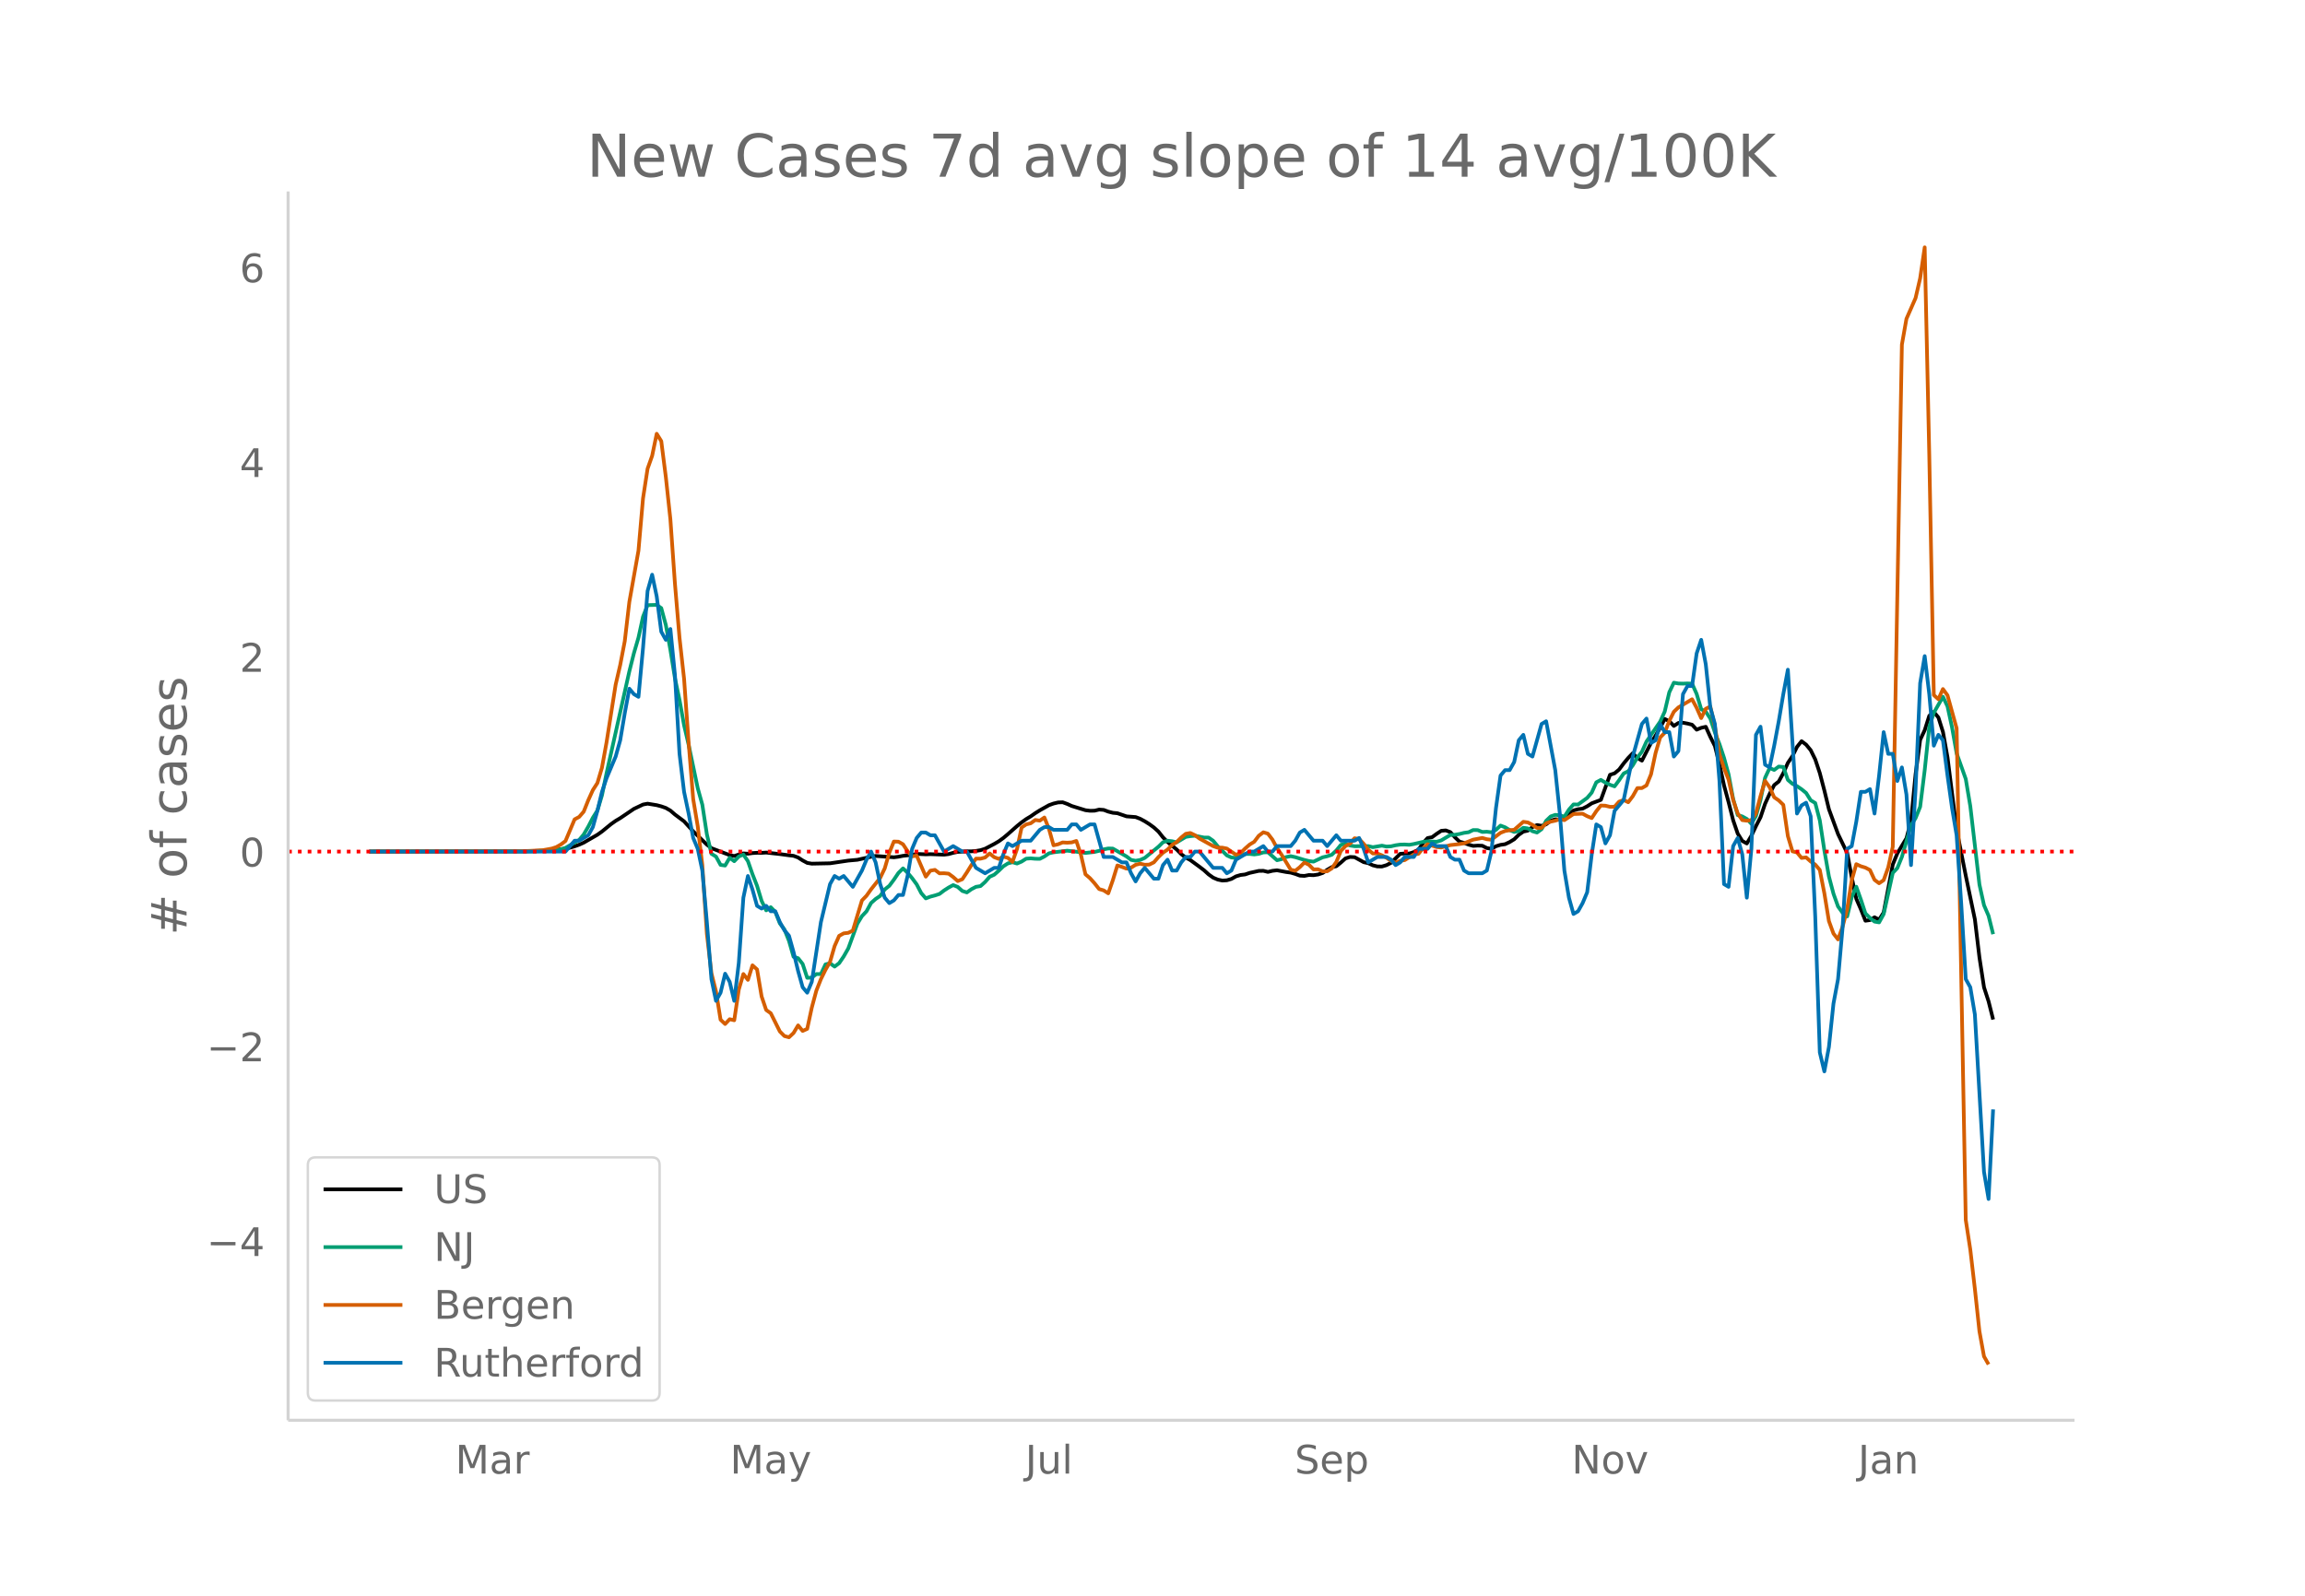 <svg height="864" viewBox="0 0 936 648" width="1248" xmlns="http://www.w3.org/2000/svg" xmlns:xlink="http://www.w3.org/1999/xlink"><defs><style>*{stroke-linecap:butt;stroke-linejoin:round}</style></defs><g id="figure_1"><path d="M0 648h936V0H0z" fill="#fff" id="patch_1"/><g id="axes_1"><path d="M117 576.72h725.4V77.76H117z" fill="none" id="patch_2"/><path clip-path="url(#p162c3833a2)" d="M149.973 345.787l62.981-.102 7.41-.213 5.557-.373 3.705-.464 1.852-.41 1.853-.553 1.852-.67 1.853-.834 5.557-3.204 1.852-1.313 3.705-3.026 1.852-1.307 1.853-1.1 5.557-3.762 3.705-1.761 1.852-.35 3.705.603 1.852.482 1.853.648 1.852 1.068 1.853 1.602 3.704 2.771 3.705 4.055 5.557 5.401 1.853 1.441 3.705 1.409 3.704 1.406 1.853.375 1.852-.621 1.853-.44 1.852.123 1.852-.258 1.853-.113 1.852.017 1.853-.116 5.557.615 3.705.503 1.852.21 1.852.683 1.853 1.199 1.852.991 1.853.305 7.41-.148 7.409-1.094 3.705-.334 5.557-1.232 1.852-.326 7.41.544 1.852-.235 1.853-.361 3.704-.392 1.853-.38 3.705.169 1.852-.07 5.557.205 1.853-.237 1.852-.514 1.852-.377 3.705-.244 1.853.012 1.852-.155 1.852-.307 1.853-.592 3.705-1.942 1.852-1.09 1.852-1.345 1.853-1.557 3.705-3.273 1.852-1.508 1.852-1.322 1.853-1.11 1.852-1.303 1.853-1.16 3.704-2.072 1.853-.67 1.852-.44 1.853-.068 1.852.675 1.852.84 5.558 1.71 1.852.228 1.852-.036 1.853-.454 1.852.14 1.853.696 1.852.476 1.852.174 3.705 1.272 3.705.287 1.852.7 1.853 1.004 1.852 1.166 1.853 1.35 1.852 1.68 1.852 2.345 1.853 1.875 3.705 3.053 1.852 1.878 1.852 1.413 1.853 1.01 3.705 2.714 1.852 1.418 1.852 1.681 1.853 1.316 1.852.786 1.853.388 1.852-.107 1.852-.554 1.853-1.043 1.852-.55 1.853-.228 1.852-.627 3.705-.812 1.852-.032 1.853.447 1.852-.45 1.852-.206 3.705.7 1.853.24 1.852.542 1.852.688 1.853.103 1.852-.364 1.853.073 1.852-.28 1.852-.61 1.853-1.295 1.852-1.088 1.853-.362 1.852-1.51 1.852-1.66 1.853-.598 1.852.094 3.705 2.027 1.852.411 1.853.864 1.852.462 1.853.017 1.852-.55 1.852-.944 3.705-3.644 1.853-.148 1.852.02 1.852-.592 1.853-.976 1.852-2.664 1.853-2.043 1.852-.371 1.852-1.364 1.853-1.22 1.852-.155 1.853.696 1.852 2.086 1.852 1.774 1.853.493 1.852.73 1.853.504 1.852-.123 1.852.06 1.853.944 1.852.307 1.853-1.046 1.852-.56 1.852-.269 1.853-.874 1.852-1.126 1.853-1.82 1.852-1.289 1.852-.404 1.853-1.43 1.852-.846 1.853.335 1.852-.624 1.852-1.447 1.853-.595 1.852.1 1.853-.41 3.704-3.272 1.853-.51 1.852-.237 1.853-.954 1.852-1.203 3.705-1.4 3.705-10.174 1.852-.6 1.852-1.543 1.853-2.483 1.852-2.235 1.853-1.914 1.852 1.967 1.852 1.059 3.705-7.222 1.853-2.96 1.852-3.207 1.852-3.547 1.853.908 1.852 1.93 1.853-1.206 1.852-.097 1.852.35 1.853.464 1.852 2.014 1.853-.756 1.852-.412 1.852 4.106 1.853 3.713 1.852 7.382 1.853 8.595 1.852 6.82 1.852 7.328 1.853 5.415 1.852 2.984 1.853 1.033 1.852-3.126 1.852-3.917 1.853-3.613 1.852-5.48 1.853-4.03 1.852-3.546 1.852-1.457 1.853-3.424 1.852-4.143 1.853-2.734 1.852-3.746 1.852-2.32 1.853 1.402 1.852 2.239 1.853 3.76 1.852 5.555 1.852 7.069 1.853 7.612 3.705 10.087 3.704 7.671 1.853 9.938 1.852 8.68 1.853 4.25 1.852 4.637 1.852-.262 1.853-1.132 1.852.977 1.853-2.91 3.704-19.509 1.853-4.52 3.705-6.148 1.852-7.078 1.852-18.97 1.853-13.88 1.852-3.945 1.853-5.858 1.852-1.545 1.852 2.26 1.853 5.879 1.852 10.323 3.705 29.348 3.705 18.687 3.705 17.764 1.852 15.486 1.852 12.078 1.853 5.718 1.852 7.365h0" fill="none" stroke="#000" stroke-linecap="round" stroke-width="1.5" id="line2d_1"/><path clip-path="url(#p162c3833a2)" d="M149.973 345.787l66.686-.09 5.557-.199 1.853-.089 1.852-.202 1.853-.36 1.852-.553 5.557-3.218 1.853-2.228 1.852-3.194 1.852-3.593 1.853-2.95 1.852-6.16 1.853-8.931 9.262-41.409 1.852-7.346 1.852-6.337 1.853-8.51 1.852-4.693 3.705-.104 1.852 1.315 1.853 6.834 1.852 10.11 1.853 11.522 1.852 8.825 1.852 10.284 1.853 7.918 3.705 17.655 1.852 6.657 1.852 12.054 1.853 7.898 1.852 1.138 1.853 3.382 1.852.26 1.852-3.16 1.853 1.4 1.852-1.91 1.853-.808 1.852 2.698 1.852 5.295 1.853 4.729 1.852 6.105 1.853 3.84 1.852-1.285 1.852 1.913 1.853 4.68 1.852 2.436 1.853 4.654 1.852 6.468 1.852.555 1.853 2.355 1.852 5.626 1.853-.082 1.852-1.449 1.852.025 1.853-3.95 1.852-.465 1.853 1.367 1.852-1.397 1.852-2.723 1.853-3.253 3.705-10.078 1.852-3.04 1.852-1.966 1.853-3.375 1.852-1.635 1.853-1.247 1.852-2.628 1.852-1.467 1.853-2.474 1.852-2.748 1.853-1.849 1.852 1.747 1.852 2.219 1.853 2.519 1.852 3.554 1.853 2.138 1.852-.707 1.852-.488 1.853-.604 1.852-1.413 1.853-1.19 1.852-1 1.852.755 1.853 1.63 1.852.602 1.853-1.31 1.852-.966 1.852-.302 1.853-1.662 1.852-2.115 1.853-.85 1.852-1.612 1.852-1.794 1.853-1.184 1.852-.472 1.853.531 1.852-.79 1.852-1.181 1.853-.132 1.852.166 1.853.03 1.852-.952 1.852-1.284 1.853-.41 5.557-.655 3.705.404 3.705.5 3.704-.411 1.853-.443 1.852-.606 1.853-.357 1.852.048 5.557 3.184 1.853 1.408 1.852.35 1.852-.327 1.853-.822 5.557-4.543 1.852-1.82 1.853-.624 1.852.211 1.853.455 3.704-2.222 1.853-.304 1.852-.173 3.705.748 1.852.011 1.853 1.295 1.852 2.244 3.705 3.693 1.852.856 1.853.148 3.705-1.56 1.852-.037 1.852.214 1.853-.25 1.852-.58 1.853-.07 3.704 3.25 1.853-.445 1.852-.85 1.853-.358 1.852.402 3.705 1.133 1.852.45 1.853.239 3.704-1.754 1.853-.431 1.852-.614 1.853-1.733 1.852-2.276 1.852-.517 1.853.772 1.852.288 5.557-.05 1.853.439 3.705-.614 1.852.375 1.852-.113 1.853-.427 1.852-.266 1.853-.041 1.852.118 1.852-.325 3.705-.86 1.853-.216 3.704.17 1.853-.554 3.705-2.206 1.852-.081 1.852-.314 1.853-.463 1.852-.25 1.853-.895 1.852.032 1.852.752 1.853-.094 1.852.225 1.853-1.001 1.852-1.72 1.852.693 1.853 1.133 1.852.761 1.853-.395 1.852-1.301 1.852.263 1.853 1.133 1.852.537 1.853-1.363 1.852-3.407 1.852-1.77 1.853-.642 1.852.156 1.853.593 1.852-2.878 1.852-2.107 1.853.043 3.705-2.692 1.852-2.169 1.852-4.152 1.853-.993 1.852 1.12 1.853.868 1.852.645 1.852-2.499 1.853-2.734 1.852-.902 1.853-2.421 1.852-3.175 1.852-2.329 1.853-4.129 5.557-8.109 1.852-4.072 1.853-7.845 1.852-3.884 1.853.325 1.852.054 1.852-.073 1.853.091 1.852 4.177 1.853 6.215 1.852.956 1.852 2.83 1.853 5.656 1.852 4.694 1.853 5.565 1.852 6.748 1.852 9.953 1.853 6.578 1.852.532 1.853 1.03 1.852 1.965 1.852-3.152 1.853-6.503 1.852-9.017 1.853-3.975 1.852.781 1.852-1.38 1.853.174 1.852 5.242 1.853 1.593 1.852.947 1.852 1.258 1.853 1.51 1.852 2.96 1.853 1.131 1.852 7.05 1.852 12.188 1.853 10.585 1.852 7.01 1.853 5.187 1.852 2.562 1.852 1.458 1.853-7.781 1.852-4.277 1.853 5.185 1.852 5.651 1.852 1.85 1.853 1.478 1.852.315 1.853-3.348 3.704-16.74 1.853-1.973 1.852-4.531 3.705-12.831 1.852-2.905 1.853-4.604 1.852-14.877 1.853-17.587 1.852-5.733 3.705-6.487 1.852 3.911 1.853 8.606 1.852 10.455 3.705 10.407 1.852 11.091 3.705 31.799 1.852 8.359 1.853 4.31 1.852 7.466h0" fill="none" stroke="#009e73" stroke-linecap="round" stroke-width="1.5" id="line2d_2"/><path clip-path="url(#p162c3833a2)" d="M149.973 345.787l57.424-.109 7.41-.151 5.557-.282 3.705-.67 1.852-.606 1.853-1.06 1.852-1.407 3.705-8.787 1.852-.995 1.853-2.143 1.852-4.653 1.852-4.09 1.853-2.878 1.852-6.233 1.853-10.236 3.704-23.48 1.853-7.986 1.852-9.674 1.853-15.928 3.704-20.797 1.853-21.252 1.852-12.054 1.853-5.216 1.852-8.959 1.852 2.986 1.853 14.543 1.852 17.205 1.853 26.164 1.852 21.945 1.852 16.642 1.853 25.97 1.852 22.896 1.853 11.08 1.852 15.69 1.852 28.003 1.853 15.95 1.852 7.358 1.853 11.492 1.852 1.753 1.852-1.948 1.853.433 1.852-12.487 1.853-6.298 1.852 2.38 1.852-5.907 1.853 1.666 1.852 10.972 1.853 5.497 1.852 1.298 3.705 7.423 1.852 1.861 1.853.498 1.852-1.731 1.852-3.095 1.853 2.25 1.852-.843 1.853-8.613 1.852-6.882 1.852-4.696 1.853-3.766 1.852-3.225 1.853-6.405 1.852-4.177 1.852-1.017 1.853-.217 1.852-.887 3.705-12.27 1.852-1.905 1.853-2.597 3.705-4.653 1.852-3.873 1.852-6.363 1.853-4.523 1.852.065 1.853 1.039 1.852 2.835 1.852 2.099 1.853-.325 3.705 8.549 1.852-2.424 1.852-.325 1.853 1.407 1.852-.043 1.853.173 1.852 1.363 1.852 1.645 1.853-.736 1.852-2.77 1.853-3.008 1.852-2.597 1.852.021 1.853-.476 1.852-1.644 1.853 1.514 1.852.693 1.852-.93 1.853.519 1.852 1.623 1.853-5.237 1.852-8.7 1.852-1.277 1.853-.454 1.852-1.342 1.853.26 1.852-1.277 1.852 4.631 1.853 6.666 1.852-.412 1.853-.757 1.852.108 1.852-.13 1.853-.584 1.852 5.54 1.853 8.007 1.852 1.58 1.852 2.078 1.853 2.337 1.852.541 1.853 1.19 1.852-5.302 1.852-6.016 1.853.584 1.852.714 1.853-.39 1.852-1.168 1.852-.454 1.853.433 1.852-.065 1.853-.91 1.852-2.142 1.852-1.774 1.853-1.256 1.852-1.904 1.853-1.169 1.852-1.84 1.852-1.514 1.853-.325 1.852.888 1.853 1.363 5.557 3.073 1.852.65 1.853-.022 1.852.368 3.705 2.51 1.852-.65 1.853-1.86 1.852-1.623 1.852-1.126 1.853-2.445 1.852-1.407 1.853.541 1.852 2.424 1.852 3.42 1.853 2.704 3.705 6.082 1.852.454 1.852-1.472 1.853-1.86 1.852.887 1.853 1.882 1.852-.043 1.852.844 1.853-.022 1.852-1.168 1.853-2.619 1.852-4.48 1.852-1.947 1.853-.996 1.852-2.207 1.853.281 1.852 1.948 1.852 2.402 1.853 1.537 1.852.021 1.853.736 1.852.974 1.852 1.342 1.853.67 1.852-.757 1.853-.281 3.704-2.316 1.853-.238 1.852-2.207 1.853-1.688 3.704 1.147 1.853.194 3.705-.995 3.704-.411 1.853-.303 3.705-1.493 3.704-.693 1.853.52 1.852.216 3.705-2.814 1.852-.735 1.853-.325 1.852-.173 3.705-3.246 1.852.26 1.853.973 1.852 1.255 1.853-.021 1.852-1.861 1.852-.671 1.853-.39 1.852-.584 1.853.368 3.704-2.489 3.705-.13 1.853 1.017 1.852.758 1.852-2.792 1.853-2.315 1.852.086 1.853.455 1.852-.022 1.852-2.078 1.853-.692 1.852.93 1.853-2.445 1.852-3.29 1.852-.021 1.853-1.082 1.852-4.502 1.853-8.678 1.852-6.276 1.852-1.926 1.853-4.804 1.852-3.7 1.853-1.775 3.704-2.208 1.853-1.103 1.852 3.462 1.853 4.177 1.852-3.787 1.852-.91 1.853 8.051 1.852 11.254 1.853 5.648 1.852 4.718 1.852 8.267 1.853 5.453 1.852 2.727 1.853.238 1.852-.195 1.852-2.77 1.853-7.011 1.852-6.211 1.853 2.618 1.852 4.069 1.852 1.277 1.853 1.796 1.852 12.682 1.853 6.189 1.852.454 1.852 2.23 1.853-.217 1.852 1.645 1.853 1.277 1.852 2.164 1.852 9.479 1.853 11.296 1.852 5.064 1.853 2.38 1.852-5.171 1.852-7.077 1.853-11.751 1.852-6.558 1.853.845 1.852.562 1.852.974 1.853 3.982 1.852 1.385 1.853-1.255 1.852-5.15 1.852-8.398 3.705-203.903 1.853-10.496 3.704-8.44 1.853-8.007 1.852-12.574 1.853 84.076 1.852 97.732 1.852 1.688 1.853-4.134 1.852 2.554 3.705 13.374 3.705 199.619 1.852 12.097 1.853 15.928 1.852 17.227 1.852 10.193 1.853 3.246h0" fill="none" stroke="#d55e00" stroke-linecap="round" stroke-width="1.5" id="line2d_3"/><path clip-path="url(#p162c3833a2)" d="M149.973 345.787h79.653l3.705-4.41h1.852l3.705-2.204 1.852-3.306 1.853-6.614 1.852-7.715 1.853-5.511 3.704-8.818 1.853-6.614 1.852-11.022 1.853-9.92 1.852 2.205 1.852 1.102 1.853-19.84 1.852-23.147 1.853-6.613 1.852 8.818 1.852 14.328 1.853 3.307 1.852-4.409 1.853 18.738 1.852 31.964 1.852 15.432 1.853 8.817 1.852 9.92 1.853 4.41 1.852 8.817 1.852 20.942 1.853 23.147 1.852 8.818 1.853-3.307 1.852-7.715 1.852 3.306 1.853 7.716 1.852-15.431 1.853-26.454 1.852-8.817 1.852 5.51 1.853 6.614 1.852 1.102 1.853-1.102 1.852 2.204h1.852l1.853 4.41 1.852 3.306 1.853 2.204 1.852 6.614 1.852 7.715 1.853 6.614 1.852 2.204 1.853-4.409 3.704-24.249 3.705-15.43 1.853-3.307 1.852 1.102 1.852-1.102 3.705 4.408 3.705-6.613 1.852-4.409 1.853-3.306 1.852 4.408 1.853 8.818 1.852 5.511 1.852 2.205 1.853-1.102 1.852-2.205h1.853l1.852-7.715 1.852-11.023 1.853-4.409 1.852-2.204h1.853l1.852 1.102h1.852l3.705 6.614 3.705-2.205 3.705 2.205h1.852l3.705 6.613 3.705 2.204 3.705-2.204h1.852l1.852-5.511 1.853-4.41 1.852 1.103 3.705-2.204h3.705l3.705-4.41 1.852-1.101h1.852l1.853 1.102h5.557l1.852-2.205h1.853l1.852 2.205 3.705-2.205h1.852l3.705 13.227h3.705l3.705 2.204h1.852l1.853 4.41 1.852 3.306 1.852-3.307 1.853-2.204 3.705 4.409h1.852l1.852-5.511 1.853-2.205 1.852 4.41h1.853l1.852-3.308 1.852-2.204h1.853l1.852-2.204h1.853l5.557 6.613h3.705l1.852 2.204 1.852-1.102 1.853-4.409 5.557-3.306h1.852l3.705-2.205 1.853 2.205h1.852l1.852-2.205h5.558l1.852-2.204 1.852-3.307 1.853-1.102 3.705 4.409h3.704l1.853 2.204 3.705-4.409 1.852 2.205h5.557l1.853-1.103 1.852 4.41 1.852 5.51 3.705-2.204h3.705l1.852 1.102 1.853 2.205 1.852-1.103 1.853-2.204h3.704l1.853-3.307h3.705l1.852-2.204 1.852 1.102h3.705l1.853 4.409 1.852 1.102h1.852l1.853 4.41 1.852 1.101h5.557l1.853-1.102 1.852-7.715 1.853-17.636 1.852-13.227 1.852-2.204h1.853l1.852-3.307 1.853-8.818 1.852-2.204 1.852 7.715 1.853 1.103 3.705-13.227 1.852-1.102 3.705 19.84 1.852 17.635 1.853 23.147 1.852 11.022 1.852 6.614 1.853-1.103 1.852-3.306 1.853-4.41 1.852-15.43 1.852-12.125 1.853 1.103 1.852 6.613 1.853-3.307 1.852-9.92 3.705-4.409 3.705-17.635 3.704-13.227 1.853-2.204 1.852 9.92 1.853-1.103 1.852-6.613 1.852 3.307h1.853l1.852 9.92 1.853-2.205 1.852-23.146 1.852-3.307h1.853l1.852-13.227 1.853-5.51 1.852 9.92 1.852 17.635 1.853 6.613 1.852 23.147 1.853 41.884 1.852 1.102 1.852-16.533 1.853-3.307 1.852 6.614 1.853 17.635 1.852-19.84 1.852-46.293 1.853-3.307 1.852 15.431 1.853 1.103 1.852-8.818 1.852-9.92 1.853-11.022 1.852-9.92 3.705 58.417 1.852-3.306 1.853-1.102 1.852 5.51 1.853 40.783 1.852 55.111 1.852 7.716 1.853-9.92 1.852-17.636 1.853-9.92 1.852-20.942 1.852-31.965 1.853-1.102 1.852-9.92 1.853-12.124h1.852l1.852-1.103 1.853 9.92 1.852-15.43 1.853-17.636 1.852 8.817h1.852l1.853 11.023 1.852-5.511 1.853 11.022 1.852 28.658 1.852-30.863 1.853-42.986 1.852-11.023 1.853 15.432 1.852 20.942 1.852-4.41 1.853 2.205 1.852 14.33 1.853 13.226 1.852 11.022 1.852 27.556 1.853 30.862 1.852 3.307 1.853 11.022 3.704 63.929 1.853 11.022 1.852-36.373h0" fill="none" stroke="#0072b2" stroke-linecap="round" stroke-width="1.5" id="line2d_4"/><path clip-path="url(#p162c3833a2)" d="M117 345.787h725.4" fill="none" stroke="red" stroke-dasharray="1.5,2.475" stroke-width="1.5" id="line2d_5"/><path d="M117 576.72V77.76" fill="none" stroke="#d3d3d3" stroke-linecap="square" stroke-width="1.25" id="patch_3"/><path d="M117 576.72h725.4" fill="none" stroke="#d3d3d3" stroke-linecap="square" stroke-width="1.25" id="patch_4"/><g id="matplotlib.axis_1"><g id="xtick_1"><g transform="matrix(.16 0 0 -.16 184.894 598.378)" fill="#696969" id="text_1"><defs><path d="M9.813 72.906h14.703l18.593-49.61 18.703 49.61h14.704V0H66.89v64.016l-18.797-50h-9.907l-18.796 50V0H9.813z" id="DejaVuSans-77"/><path d="M34.281 27.484q-10.89 0-15.093-2.484-4.204-2.484-4.204-8.5 0-4.781 3.157-7.594 3.156-2.797 8.562-2.797 7.485 0 12 5.297 4.516 5.297 4.516 14.078v2zm17.922 3.72V0H43.22v8.297Q40.14 3.328 35.547.953q-4.594-2.375-11.234-2.375-8.391 0-13.36 4.719Q6 8.016 6 15.922q0 9.219 6.172 13.906 6.187 4.688 18.437 4.688h12.61v.89q0 6.203-4.078 9.594-4.078 3.39-11.453 3.39-4.688 0-9.141-1.124-4.438-1.125-8.531-3.375v8.312q4.921 1.906 9.562 2.844 4.64.953 9.031.953 11.875 0 17.735-6.156 5.86-6.14 5.86-18.64z" id="DejaVuSans-97"/><path d="M41.11 46.297q-1.516.875-3.297 1.281Q36.03 48 33.89 48q-7.625 0-11.703-4.953-4.079-4.953-4.079-14.234V0H9.08v54.688h9.03v-8.5q2.844 4.984 7.375 7.39Q30.031 56 36.531 56q.922 0 2.047-.125 1.125-.11 2.484-.36z" id="DejaVuSans-114"/></defs><use xlink:href="#DejaVuSans-77"/><use x="86.279" xlink:href="#DejaVuSans-97"/><use x="147.559" xlink:href="#DejaVuSans-114"/></g></g><g id="xtick_2"><g transform="matrix(.16 0 0 -.16 296.444 598.378)" fill="#696969" id="text_2"><defs><path d="M32.172-5.078q-3.797-9.766-7.422-12.735-3.61-2.984-9.656-2.984H7.906v7.516h5.282q3.703 0 5.75 1.765Q21-9.766 23.483-3.219l1.61 4.094-22.11 53.813H12.5l17.094-42.766 17.093 42.766h9.516z" id="DejaVuSans-121"/></defs><use xlink:href="#DejaVuSans-77"/><use x="86.279" xlink:href="#DejaVuSans-97"/><use x="147.559" xlink:href="#DejaVuSans-121"/></g></g><g id="xtick_3"><g transform="matrix(.16 0 0 -.16 416.328 598.378)" fill="#696969" id="text_3"><defs><path d="M9.813 72.906h9.859V5.078q0-13.187-5-19.14-5-5.954-16.094-5.954h-3.75v8.297h3.078q6.531 0 9.219 3.672Q9.813-4.39 9.813 5.078z" id="DejaVuSans-74"/><path d="M8.5 21.578v33.11h8.984V21.922q0-7.766 3.016-11.656 3.031-3.875 9.094-3.875 7.265 0 11.484 4.64 4.234 4.64 4.234 12.656v31h8.985V0h-8.984v8.406Q42.047 3.422 37.718 1q-4.313-2.422-10.032-2.422-9.421 0-14.312 5.86Q8.5 10.296 8.5 21.578zM31.11 56z" id="DejaVuSans-117"/><path d="M9.422 75.984h8.984V0H9.422z" id="DejaVuSans-108"/></defs><use xlink:href="#DejaVuSans-74"/><use x="29.492" xlink:href="#DejaVuSans-117"/><use x="92.871" xlink:href="#DejaVuSans-108"/></g></g><g id="xtick_4"><g transform="matrix(.16 0 0 -.16 525.75 598.378)" fill="#696969" id="text_4"><defs><path d="M53.516 70.516V60.89q-5.61 2.687-10.594 4-4.984 1.328-9.625 1.328-8.047 0-12.422-3.125t-4.375-8.89q0-4.845 2.906-7.313 2.907-2.453 11.016-3.97l5.953-1.218q11.031-2.11 16.281-7.406 5.25-5.297 5.25-14.172 0-10.61-7.11-16.078-7.093-5.469-20.812-5.469-5.172 0-11.015 1.172Q13.14.922 6.89 3.219v10.156q6-3.36 11.765-5.078 5.766-1.703 11.328-1.703 8.438 0 13.032 3.312 4.593 3.328 4.593 9.485 0 5.359-3.297 8.39-3.296 3.032-10.812 4.547L27.484 33.5q-11.03 2.188-15.968 6.875-4.922 4.688-4.922 13.047 0 9.672 6.812 15.234 6.813 5.563 18.766 5.563 5.14 0 10.453-.938 5.328-.922 10.89-2.765z" id="DejaVuSans-83"/><path d="M56.203 29.594v-4.39H14.891q.593-9.282 5.593-14.142 5-4.859 13.938-4.859 5.172 0 10.031 1.266 4.86 1.265 9.656 3.812v-8.5Q49.266.734 44.187-.344 39.11-1.422 33.892-1.422q-13.094 0-20.735 7.61-7.64 7.625-7.64 20.625 0 13.421 7.25 21.296Q20.016 56 32.328 56q11.031 0 17.453-7.11 6.422-7.093 6.422-19.296zm-8.984 2.64q-.094 7.36-4.125 11.75-4.032 4.407-10.672 4.407-7.516 0-12.031-4.25-4.516-4.25-5.203-11.97z" id="DejaVuSans-101"/><path d="M18.11 8.203v-29H9.077v75.484h9.031v-8.296q2.844 4.875 7.157 7.234Q29.594 56 35.594 56q9.968 0 16.187-7.906 6.235-7.907 6.235-20.797T51.78 6.484q-6.218-7.906-16.187-7.906-6 0-10.328 2.375-4.313 2.375-7.157 7.25zm30.578 19.094q0 9.906-4.079 15.547-4.078 5.64-11.203 5.64-7.14 0-11.218-5.64-4.079-5.64-4.079-15.547 0-9.906 4.078-15.547 4.079-5.64 11.22-5.64 7.124 0 11.202 5.64t4.078 15.547z" id="DejaVuSans-112"/></defs><use xlink:href="#DejaVuSans-83"/><use x="63.477" xlink:href="#DejaVuSans-101"/><use x="125" xlink:href="#DejaVuSans-112"/></g></g><g id="xtick_5"><g transform="matrix(.16 0 0 -.16 638.21 598.378)" fill="#696969" id="text_5"><defs><path d="M9.813 72.906h13.28l32.329-60.984v60.984h9.562V0h-13.28L19.39 60.984V0H9.813z" id="DejaVuSans-78"/><path d="M30.61 48.39q-7.22 0-11.422-5.64-4.204-5.64-4.204-15.453 0-9.813 4.172-15.453 4.188-5.64 11.453-5.64 7.188 0 11.375 5.655 4.203 5.672 4.203 15.438 0 9.719-4.203 15.406-4.187 5.688-11.375 5.688zm0 7.61q11.718 0 18.406-7.625 6.703-7.61 6.703-21.078 0-13.422-6.703-21.078-6.688-7.64-18.407-7.64-11.765 0-18.437 7.64-6.656 7.656-6.656 21.078 0 13.469 6.656 21.078Q18.844 56 30.609 56z" id="DejaVuSans-111"/><path d="M2.984 54.688H12.5L29.594 8.797l17.093 45.89h9.516L35.687 0H23.485z" id="DejaVuSans-118"/></defs><use xlink:href="#DejaVuSans-78"/><use x="74.805" xlink:href="#DejaVuSans-111"/><use x="135.986" xlink:href="#DejaVuSans-118"/></g></g><g id="xtick_6"><g transform="matrix(.16 0 0 -.16 754.49 598.378)" fill="#696969" id="text_6"><defs><path d="M54.89 33.016V0h-8.984v32.719q0 7.765-3.031 11.61-3.031 3.858-9.078 3.858-7.281 0-11.484-4.64-4.204-4.625-4.204-12.64V0H9.08v54.688h9.03v-8.5q3.235 4.937 7.594 7.374Q30.078 56 35.797 56q9.422 0 14.25-5.828 4.844-5.828 4.844-17.156z" id="DejaVuSans-110"/></defs><use xlink:href="#DejaVuSans-74"/><use x="29.492" xlink:href="#DejaVuSans-97"/><use x="90.771" xlink:href="#DejaVuSans-110"/></g></g></g><g id="matplotlib.axis_2"><g id="ytick_1"><g transform="matrix(.16 0 0 -.16 83.912 510.03)" fill="#696969" id="text_7"><defs><path d="M10.594 35.5h62.593v-8.297H10.594z" id="DejaVuSans-8722"/><path d="M37.797 64.313L12.89 25.39h24.906zm-2.594 8.593H47.61V25.391h10.407v-8.203H47.609V0h-9.812v17.188H4.89v9.515z" id="DejaVuSans-52"/></defs><use xlink:href="#DejaVuSans-8722"/><use x="83.789" xlink:href="#DejaVuSans-52"/></g></g><g id="ytick_2"><g transform="matrix(.16 0 0 -.16 83.912 430.947)" fill="#696969" id="text_8"><defs><path d="M19.188 8.297h34.421V0H7.33v8.297q5.609 5.812 15.296 15.594 9.703 9.797 12.188 12.64 4.734 5.313 6.609 9 1.89 3.688 1.89 7.25 0 5.813-4.078 9.469-4.078 3.672-10.625 3.672-4.64 0-9.797-1.61-5.14-1.609-11-4.89v9.969Q13.767 71.78 18.938 73q5.188 1.219 9.485 1.219 11.328 0 18.062-5.672 6.735-5.656 6.735-15.125 0-4.5-1.688-8.531-1.672-4.016-6.125-9.485-1.218-1.422-7.765-8.187-6.532-6.766-18.453-18.922z" id="DejaVuSans-50"/></defs><use xlink:href="#DejaVuSans-8722"/><use x="83.789" xlink:href="#DejaVuSans-50"/></g></g><g id="ytick_3"><g transform="matrix(.16 0 0 -.16 97.32 351.865)" fill="#696969" id="text_9"><defs><path d="M31.781 66.406q-7.61 0-11.453-7.5Q16.5 51.422 16.5 36.375q0-14.984 3.828-22.484 3.844-7.5 11.453-7.5 7.672 0 11.5 7.5 3.844 7.5 3.844 22.484 0 15.047-3.844 22.531-3.828 7.5-11.5 7.5zm0 7.813q12.266 0 18.735-9.703 6.468-9.688 6.468-28.141 0-18.406-6.468-28.11-6.47-9.687-18.735-9.687-12.25 0-18.718 9.688-6.47 9.703-6.47 28.109 0 18.453 6.47 28.14Q19.53 74.22 31.78 74.22z" id="DejaVuSans-48"/></defs><use xlink:href="#DejaVuSans-48"/></g></g><g id="ytick_4"><use xlink:href="#DejaVuSans-50" transform="matrix(.16 0 0 -.16 97.32 272.783)" fill="#696969" id="text_10"/></g><g id="ytick_5"><use xlink:href="#DejaVuSans-52" transform="matrix(.16 0 0 -.16 97.32 193.701)" fill="#696969" id="text_11"/></g><g id="ytick_6"><g transform="matrix(.16 0 0 -.16 97.32 114.62)" fill="#696969" id="text_12"><defs><path d="M33.016 40.375q-6.641 0-10.532-4.547-3.875-4.531-3.875-12.437 0-7.86 3.875-12.438 3.891-4.562 10.532-4.562 6.64 0 10.515 4.562 3.875 4.578 3.875 12.438 0 7.906-3.875 12.437-3.875 4.547-10.515 4.547zm19.578 30.922v-8.984q-3.719 1.75-7.5 2.671-3.782.938-7.5.938-9.766 0-14.922-6.594-5.14-6.594-5.875-19.922 2.875 4.25 7.219 6.516 4.359 2.266 9.578 2.266 10.984 0 17.36-6.672 6.374-6.657 6.374-18.125 0-11.235-6.64-18.032-6.641-6.78-17.672-6.78-12.657 0-19.344 9.687-6.688 9.703-6.688 28.109 0 17.281 8.204 27.563 8.203 10.28 22.015 10.28 3.719 0 7.5-.734t7.89-2.187z" id="DejaVuSans-54"/></defs><use xlink:href="#DejaVuSans-54"/></g></g><g transform="matrix(0 -.2 -.2 0 75.753 379.813)" fill="#696969" id="text_13"><defs><path d="M51.125 44H36.922l-4.11-16.313h14.313zm-7.328 27.781l-5.078-20.265h14.265L58.11 71.78h7.813L60.89 51.516h15.234V44h-17.14l-4-16.313h15.53V20.22H53.079L48 0h-7.813l5.032 20.219H30.906L25.875 0h-7.86l5.079 20.219H7.719v7.468h17.187L29 44H13.281v7.516h17.625l4.985 20.265z" id="DejaVuSans-35"/><path d="M37.11 75.984V68.5h-8.594q-4.828 0-6.72-1.953-1.874-1.953-1.874-7.031v-4.828h14.797v-6.985H19.922V0H10.89v47.703H2.297v6.984h8.594V58.5q0 9.125 4.25 13.297 4.25 4.187 13.468 4.187z" id="DejaVuSans-102"/><path d="M48.781 52.594v-8.407q-3.812 2.11-7.64 3.157-3.828 1.047-7.735 1.047-8.75 0-13.593-5.547-4.829-5.532-4.829-15.547 0-10.016 4.829-15.563 4.843-5.53 13.593-5.53 3.907 0 7.735 1.046 3.828 1.047 7.64 3.156V2.094Q45.016.344 40.984-.531q-4.015-.89-8.562-.89-12.36 0-19.64 7.765-7.266 7.765-7.266 20.953 0 13.375 7.343 21.031Q20.22 56 33.016 56q4.14 0 8.093-.86 3.953-.843 7.672-2.546z" id="DejaVuSans-99"/><path d="M44.281 53.078v-8.5q-3.797 1.953-7.906 2.922-4.094.984-8.5.984-6.688 0-10.031-2.047-3.344-2.046-3.344-6.156 0-3.125 2.39-4.906 2.391-1.781 9.626-3.39l3.078-.688q9.562-2.047 13.593-5.781 4.032-3.735 4.032-10.422 0-7.625-6.032-12.078-6.03-4.438-16.578-4.438-4.39 0-9.156.86Q10.688.296 5.422 2v9.281q4.984-2.594 9.812-3.89 4.829-1.282 9.579-1.282 6.343 0 9.75 2.172 3.421 2.172 3.421 6.125 0 3.656-2.468 5.61-2.453 1.953-10.813 3.765l-3.125.735q-8.344 1.75-12.062 5.39-3.704 3.64-3.704 9.985 0 7.718 5.47 11.906Q16.75 56 26.811 56q4.97 0 9.36-.734 4.406-.72 8.11-2.188z" id="DejaVuSans-115"/></defs><use xlink:href="#DejaVuSans-35"/><use x="83.789" xlink:href="#DejaVuSans-32"/><use x="115.576" xlink:href="#DejaVuSans-111"/><use x="176.758" xlink:href="#DejaVuSans-102"/><use x="211.963" xlink:href="#DejaVuSans-32"/><use x="243.75" xlink:href="#DejaVuSans-99"/><use x="298.73" xlink:href="#DejaVuSans-97"/><use x="360.01" xlink:href="#DejaVuSans-115"/><use x="412.109" xlink:href="#DejaVuSans-101"/><use x="473.633" xlink:href="#DejaVuSans-115"/></g></g><g transform="matrix(.24 0 0 -.24 238.224 71.76)" fill="#696969" id="text_14"><defs><path d="M4.203 54.688h8.985l11.234-42.672 11.172 42.672h10.593l11.235-42.672 11.187 42.672h8.985L63.28 0H52.688L40.922 44.828 29.109 0H18.5z" id="DejaVuSans-119"/><path d="M64.406 67.281v-10.39q-4.984 4.64-10.625 6.922-5.64 2.296-11.984 2.296-12.5 0-19.14-7.64-6.641-7.64-6.641-22.094 0-14.406 6.64-22.047 6.64-7.64 19.14-7.64 6.345 0 11.985 2.296 5.64 2.297 10.625 6.938V5.609Q59.234 2.094 53.437.33q-5.78-1.75-12.218-1.75-16.563 0-26.094 10.124-9.516 10.14-9.516 27.672 0 17.578 9.516 27.703 9.531 10.14 26.094 10.14 6.531 0 12.312-1.734 5.797-1.734 10.875-5.203z" id="DejaVuSans-67"/><path d="M8.203 72.906h46.875v-4.203L28.61 0H18.312L43.22 64.594H8.203z" id="DejaVuSans-55"/><path d="M45.406 46.39v29.594h8.985V0h-8.985v8.203Q42.578 3.328 38.25.953q-4.313-2.375-10.375-2.375-9.906 0-16.14 7.906-6.22 7.922-6.22 20.813 0 12.89 6.22 20.797Q17.968 56 27.874 56q6.063 0 10.375-2.375 4.328-2.36 7.156-7.234zm-30.61-19.093q0-9.906 4.079-15.547 4.078-5.64 11.203-5.64 7.125 0 11.219 5.64 4.11 5.64 4.11 15.547 0 9.906-4.11 15.547-4.094 5.64-11.219 5.64-7.125 0-11.203-5.64-4.078-5.64-4.078-15.547z" id="DejaVuSans-100"/><path d="M45.406 27.984q0 9.766-4.031 15.125-4.016 5.375-11.297 5.375-7.219 0-11.25-5.375-4.031-5.359-4.031-15.125 0-9.718 4.031-15.093t11.25-5.375q7.281 0 11.297 5.375 4.031 5.375 4.031 15.093zm8.985-21.203q0-13.953-6.203-20.765Q42-20.797 29.203-20.797q-4.734 0-8.937.703-4.203.703-8.157 2.172v8.735q3.954-2.141 7.813-3.157 3.86-1.031 7.86-1.031 8.843 0 13.234 4.61 4.39 4.609 4.39 13.937v4.453q-2.781-4.844-7.125-7.234Q33.938 0 27.875 0 17.828 0 11.672 7.656q-6.156 7.672-6.156 20.328 0 12.688 6.156 20.344Q17.828 56 27.875 56q6.063 0 10.406-2.39 4.344-2.391 7.125-7.22v8.297h8.985z" id="DejaVuSans-103"/><path d="M12.406 8.297h16.11v55.625l-17.532-3.516v8.985l17.438 3.515h9.86V8.296H54.39V0H12.406z" id="DejaVuSans-49"/><path d="M25.39 72.906h8.297L8.297-9.28H0z" id="DejaVuSans-47"/><path d="M9.813 72.906h9.859V42.094L52.39 72.906h12.703L28.906 38.922 67.672 0H54.688L19.672 35.11V0h-9.86z" id="DejaVuSans-75"/></defs><use xlink:href="#DejaVuSans-78"/><use x="74.805" xlink:href="#DejaVuSans-101"/><use x="136.328" xlink:href="#DejaVuSans-119"/><use x="218.115" xlink:href="#DejaVuSans-32"/><use x="249.902" xlink:href="#DejaVuSans-67"/><use x="319.727" xlink:href="#DejaVuSans-97"/><use x="381.006" xlink:href="#DejaVuSans-115"/><use x="433.105" xlink:href="#DejaVuSans-101"/><use x="494.629" xlink:href="#DejaVuSans-115"/><use x="546.729" xlink:href="#DejaVuSans-32"/><use x="578.516" xlink:href="#DejaVuSans-55"/><use x="642.139" xlink:href="#DejaVuSans-100"/><use x="705.615" xlink:href="#DejaVuSans-32"/><use x="737.402" xlink:href="#DejaVuSans-97"/><use x="798.682" xlink:href="#DejaVuSans-118"/><use x="857.861" xlink:href="#DejaVuSans-103"/><use x="921.338" xlink:href="#DejaVuSans-32"/><use x="953.125" xlink:href="#DejaVuSans-115"/><use x="1005.225" xlink:href="#DejaVuSans-108"/><use x="1033.008" xlink:href="#DejaVuSans-111"/><use x="1094.189" xlink:href="#DejaVuSans-112"/><use x="1157.666" xlink:href="#DejaVuSans-101"/><use x="1219.189" xlink:href="#DejaVuSans-32"/><use x="1250.977" xlink:href="#DejaVuSans-111"/><use x="1312.158" xlink:href="#DejaVuSans-102"/><use x="1347.363" xlink:href="#DejaVuSans-32"/><use x="1379.15" xlink:href="#DejaVuSans-49"/><use x="1442.773" xlink:href="#DejaVuSans-52"/><use x="1506.396" xlink:href="#DejaVuSans-32"/><use x="1538.184" xlink:href="#DejaVuSans-97"/><use x="1599.463" xlink:href="#DejaVuSans-118"/><use x="1658.643" xlink:href="#DejaVuSans-103"/><use x="1722.119" xlink:href="#DejaVuSans-47"/><use x="1755.811" xlink:href="#DejaVuSans-49"/><use x="1819.434" xlink:href="#DejaVuSans-48"/><use x="1883.057" xlink:href="#DejaVuSans-48"/><use x="1946.68" xlink:href="#DejaVuSans-75"/></g><g id="legend_1"><path d="M128.2 568.72h136.45q3.2 0 3.2-3.2v-92.34q0-3.2-3.2-3.2H128.2q-3.2 0-3.2 3.2v92.34q0 3.2 3.2 3.2z" fill="none" opacity=".8" stroke="#ccc" id="patch_5"/><path d="M131.4 482.938h32" fill="none" stroke="#000" stroke-linecap="round" stroke-width="1.5" id="line2d_6"/><g transform="matrix(.16 0 0 -.16 176.2 488.538)" fill="#696969" id="text_15"><defs><path d="M8.688 72.906h9.921V28.61q0-11.718 4.235-16.875 4.25-5.14 13.781-5.14 9.469 0 13.719 5.14 4.25 5.157 4.25 16.875v44.297H64.5V27.391q0-14.25-7.063-21.532-7.046-7.28-20.812-7.28-13.828 0-20.89 7.28-7.047 7.282-7.047 21.532z" id="DejaVuSans-85"/></defs><use xlink:href="#DejaVuSans-85"/><use x="73.193" xlink:href="#DejaVuSans-83"/></g><path d="M131.4 506.423h32" fill="none" stroke="#009e73" stroke-linecap="round" stroke-width="1.5" id="line2d_8"/><g transform="matrix(.16 0 0 -.16 176.2 512.023)" fill="#696969" id="text_16"><use xlink:href="#DejaVuSans-78"/><use x="74.805" xlink:href="#DejaVuSans-74"/></g><path d="M131.4 529.908h32" fill="none" stroke="#d55e00" stroke-linecap="round" stroke-width="1.5" id="line2d_10"/><g transform="matrix(.16 0 0 -.16 176.2 535.508)" fill="#696969" id="text_17"><defs><path d="M19.672 34.813V8.108H35.5q7.953 0 11.781 3.297 3.844 3.297 3.844 10.078 0 6.844-3.844 10.078-3.828 3.25-11.781 3.25zm0 29.984V42.828h14.61q7.218 0 10.75 2.703 3.546 2.719 3.546 8.282 0 5.515-3.547 8.25-3.531 2.734-10.75 2.734zm-9.86 8.11h25.204q11.28 0 17.375-4.688Q58.5 63.53 58.5 54.89q0-6.703-3.125-10.657-3.125-3.953-9.188-4.922 7.282-1.562 11.313-6.53 4.031-4.954 4.031-12.376 0-9.765-6.64-15.093Q48.25 0 35.984 0H9.812z" id="DejaVuSans-66"/></defs><use xlink:href="#DejaVuSans-66"/><use x="68.604" xlink:href="#DejaVuSans-101"/><use x="130.127" xlink:href="#DejaVuSans-114"/><use x="169.49" xlink:href="#DejaVuSans-103"/><use x="232.967" xlink:href="#DejaVuSans-101"/><use x="294.49" xlink:href="#DejaVuSans-110"/></g><path d="M131.4 553.393h32" fill="none" stroke="#0072b2" stroke-linecap="round" stroke-width="1.5" id="line2d_12"/><g transform="matrix(.16 0 0 -.16 176.2 558.992)" fill="#696969" id="text_18"><defs><path d="M44.39 34.188q3.172-1.079 6.172-4.594 3-3.516 6.032-9.672L66.609 0H56l-9.313 18.703q-3.624 7.328-7.015 9.719-3.39 2.39-9.25 2.39h-10.75V0h-9.86v72.906h22.266q12.5 0 18.656-5.234 6.157-5.219 6.157-15.766 0-6.89-3.203-11.437-3.204-4.532-9.297-6.282zM19.673 64.797V38.922h12.406q7.125 0 10.766 3.297 3.64 3.297 3.64 9.687 0 6.39-3.64 9.64-3.64 3.25-10.766 3.25z" id="DejaVuSans-82"/><path d="M18.313 70.219V54.688h18.5v-6.985h-18.5V18.016q0-6.688 1.828-8.594 1.828-1.906 7.453-1.906h9.218V0h-9.218q-10.407 0-14.36 3.875-3.953 3.89-3.953 14.14v29.688H2.687v6.984h6.594V70.22z" id="DejaVuSans-116"/><path d="M54.89 33.016V0h-8.984v32.719q0 7.765-3.031 11.61-3.031 3.858-9.078 3.858-7.281 0-11.484-4.64-4.204-4.625-4.204-12.64V0H9.08v75.984h9.03V46.188q3.235 4.937 7.594 7.374Q30.078 56 35.797 56q9.422 0 14.25-5.828 4.844-5.828 4.844-17.156z" id="DejaVuSans-104"/></defs><use xlink:href="#DejaVuSans-82"/><use x="64.982" xlink:href="#DejaVuSans-117"/><use x="128.361" xlink:href="#DejaVuSans-116"/><use x="167.57" xlink:href="#DejaVuSans-104"/><use x="230.949" xlink:href="#DejaVuSans-101"/><use x="292.473" xlink:href="#DejaVuSans-114"/><use x="333.586" xlink:href="#DejaVuSans-102"/><use x="368.791" xlink:href="#DejaVuSans-111"/><use x="429.973" xlink:href="#DejaVuSans-114"/><use x="469.336" xlink:href="#DejaVuSans-100"/></g></g></g></g><defs><clipPath id="p162c3833a2"><path d="M117 77.76h725.4v498.96H117z"/></clipPath></defs></svg>